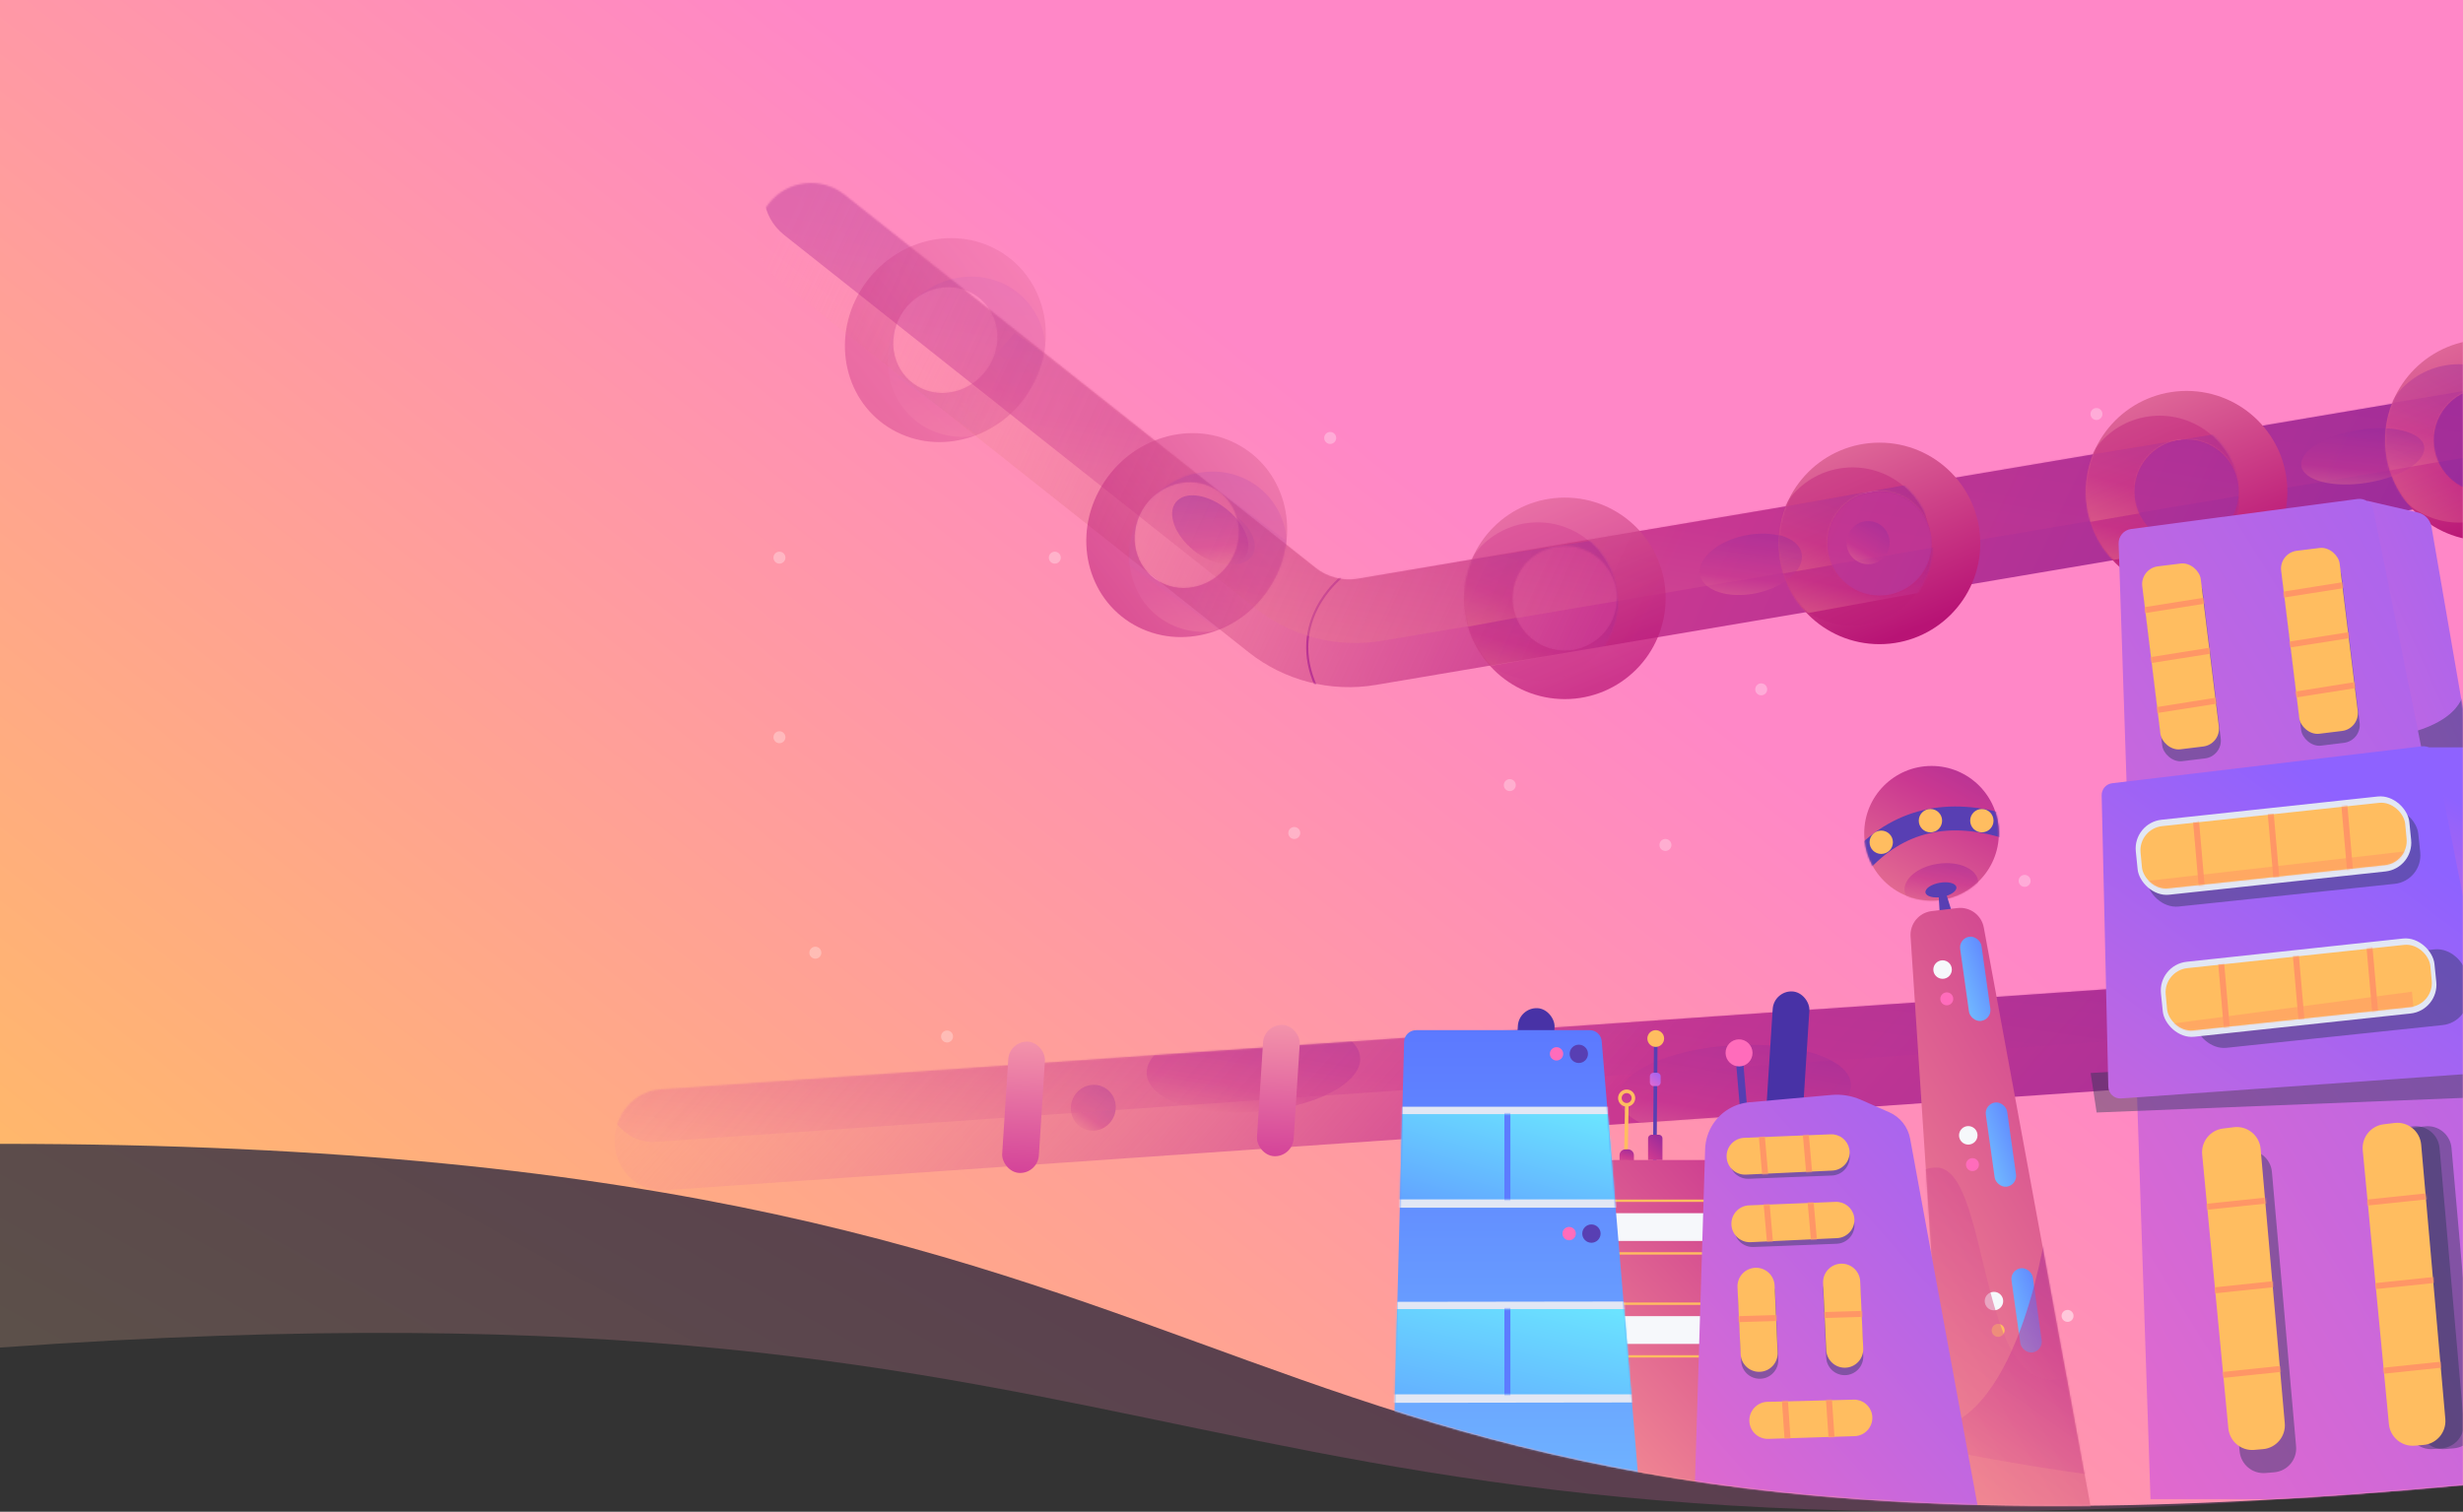 <svg width="1440" height="884" viewBox="0 0 1440 884" fill="none" xmlns="http://www.w3.org/2000/svg">
<rect x="0" y="0" width="1440" height="884" fill="#333333" stroke="none"/>
<path opacity="0.2" fill-rule="evenodd" clip-rule="evenodd" d="M0 0H1440V868.429C664.809 940.511 727.5 736 0 788V0Z" fill="url(#paint0_linear)"/>
<path fill-rule="evenodd" clip-rule="evenodd" d="M0 0H1440V868.429C664.809 940.511 801 668.878 0 668.878V0Z" fill="url(#paint1_linear)"/>
<mask id="mask0" mask-type="alpha" maskUnits="userSpaceOnUse" x="0" y="0" width="1440" height="881">
<path fill-rule="evenodd" clip-rule="evenodd" d="M0 0H1440V868.429C664.809 940.511 801 668.878 0 668.878V0Z" fill="white"/>
</mask>
<g mask="url(#mask0)">
<path opacity="0.5" fill-rule="evenodd" clip-rule="evenodd" d="M1106.7 371.6C1108.63 371.6 1110.2 370.033 1110.2 368.1C1110.2 366.167 1108.63 364.6 1106.7 364.6C1104.77 364.6 1103.2 366.167 1103.2 368.1C1103.2 370.033 1104.77 371.6 1106.7 371.6Z" fill="white"/>
<path opacity="0.5" fill-rule="evenodd" clip-rule="evenodd" d="M1316.7 329.6C1318.63 329.6 1320.2 328.033 1320.2 326.1C1320.2 324.167 1318.63 322.6 1316.7 322.6C1314.77 322.6 1313.2 324.167 1313.2 326.1C1313.2 328.033 1314.77 329.6 1316.7 329.6Z" fill="white"/>
<path opacity="0.5" fill-rule="evenodd" clip-rule="evenodd" d="M1208.81 772.982C1210.74 772.982 1212.31 771.415 1212.31 769.482C1212.31 767.549 1210.74 765.982 1208.81 765.982C1206.88 765.982 1205.31 767.549 1205.31 769.482C1205.31 771.415 1206.88 772.982 1208.81 772.982Z" fill="white"/>
<path opacity="0.3" fill-rule="evenodd" clip-rule="evenodd" d="M882.7 462.6C884.633 462.6 886.2 461.033 886.2 459.1C886.2 457.167 884.633 455.6 882.7 455.6C880.767 455.6 879.2 457.167 879.2 459.1C879.2 461.033 880.767 462.6 882.7 462.6Z" fill="white"/>
<path opacity="0.3" fill-rule="evenodd" clip-rule="evenodd" d="M756.7 490.6C758.633 490.6 760.2 489.033 760.2 487.1C760.2 485.167 758.633 483.6 756.7 483.6C754.767 483.6 753.2 485.167 753.2 487.1C753.2 489.033 754.767 490.6 756.7 490.6Z" fill="white"/>
<path opacity="0.3" fill-rule="evenodd" clip-rule="evenodd" d="M476.7 560.6C478.633 560.6 480.2 559.033 480.2 557.1C480.2 555.167 478.633 553.6 476.7 553.6C474.767 553.6 473.2 555.167 473.2 557.1C473.2 559.033 474.767 560.6 476.7 560.6Z" fill="white"/>
<path opacity="0.3" fill-rule="evenodd" clip-rule="evenodd" d="M553.7 609.6C555.633 609.6 557.2 608.033 557.2 606.1C557.2 604.167 555.633 602.6 553.7 602.6C551.767 602.6 550.2 604.167 550.2 606.1C550.2 608.033 551.767 609.6 553.7 609.6Z" fill="white"/>
<path opacity="0.3" fill-rule="evenodd" clip-rule="evenodd" d="M455.7 434.6C457.633 434.6 459.2 433.033 459.2 431.1C459.2 429.167 457.633 427.6 455.7 427.6C453.767 427.6 452.2 429.167 452.2 431.1C452.2 433.033 453.767 434.6 455.7 434.6Z" fill="white"/>
<path opacity="0.3" fill-rule="evenodd" clip-rule="evenodd" d="M455.7 329.6C457.633 329.6 459.2 328.033 459.2 326.1C459.2 324.167 457.633 322.6 455.7 322.6C453.767 322.6 452.2 324.167 452.2 326.1C452.2 328.033 453.767 329.6 455.7 329.6Z" fill="white"/>
<path opacity="0.3" fill-rule="evenodd" clip-rule="evenodd" d="M616.7 329.6C618.633 329.6 620.2 328.033 620.2 326.1C620.2 324.167 618.633 322.6 616.7 322.6C614.767 322.6 613.2 324.167 613.2 326.1C613.2 328.033 614.767 329.6 616.7 329.6Z" fill="white"/>
<path opacity="0.3" fill-rule="evenodd" clip-rule="evenodd" d="M777.7 259.6C779.633 259.6 781.2 258.033 781.2 256.1C781.2 254.167 779.633 252.6 777.7 252.6C775.767 252.6 774.2 254.167 774.2 256.1C774.2 258.033 775.767 259.6 777.7 259.6Z" fill="white"/>
<path opacity="0.3" fill-rule="evenodd" clip-rule="evenodd" d="M1029.7 406.6C1031.63 406.6 1033.2 405.033 1033.2 403.1C1033.2 401.167 1031.63 399.6 1029.7 399.6C1027.77 399.6 1026.2 401.167 1026.2 403.1C1026.2 405.033 1027.77 406.6 1029.7 406.6Z" fill="white"/>
<path opacity="0.3" fill-rule="evenodd" clip-rule="evenodd" d="M973.7 497.6C975.633 497.6 977.2 496.033 977.2 494.1C977.2 492.167 975.633 490.6 973.7 490.6C971.767 490.6 970.2 492.167 970.2 494.1C970.2 496.033 971.767 497.6 973.7 497.6Z" fill="white"/>
<path opacity="0.3" fill-rule="evenodd" clip-rule="evenodd" d="M1183.7 518.6C1185.63 518.6 1187.2 517.033 1187.2 515.1C1187.2 513.167 1185.63 511.6 1183.7 511.6C1181.77 511.6 1180.2 513.167 1180.2 515.1C1180.2 517.033 1181.77 518.6 1183.7 518.6Z" fill="white"/>
<path opacity="0.3" fill-rule="evenodd" clip-rule="evenodd" d="M1225.7 245.6C1227.63 245.6 1229.2 244.033 1229.2 242.1C1229.2 240.167 1227.63 238.6 1225.7 238.6C1223.77 238.6 1222.2 240.167 1222.2 242.1C1222.2 244.033 1223.77 245.6 1225.7 245.6Z" fill="white"/>
<path fill-rule="evenodd" clip-rule="evenodd" d="M454.618 163.19L729.997 381.393C750.986 398.023 778.044 404.969 804.448 400.502L1491.85 284.22C1509 281.318 1520.55 265.061 1517.65 247.907C1514.75 230.754 1498.49 219.201 1481.34 222.103L793.94 338.385C785.139 339.874 776.119 337.558 769.123 332.015L493.744 113.812C480.109 103.008 460.297 105.303 449.492 118.938C438.688 132.574 440.983 152.386 454.618 163.19Z" fill="url(#paint2_linear)"/>
<mask id="mask1" mask-type="alpha" maskUnits="userSpaceOnUse" x="442" y="107" width="1077" height="295">
<path fill-rule="evenodd" clip-rule="evenodd" d="M454.618 163.19L729.997 381.393C750.986 398.023 778.044 404.969 804.448 400.502L1491.85 284.22C1509 281.318 1520.55 265.061 1517.65 247.907C1514.75 230.754 1498.49 219.201 1481.34 222.103L793.94 338.385C785.139 339.874 776.119 337.558 769.123 332.015L493.744 113.812C480.109 103.008 460.297 105.303 449.492 118.938C438.688 132.574 440.983 152.386 454.618 163.19Z" fill="white"/>
</mask>
<g mask="url(#mask1)">
<path d="M783.51 338.21C783.51 338.21 752.01 363.41 769.65 401.84" stroke="#BB3493" stroke-width="1.26" stroke-linecap="round" stroke-linejoin="round"/>
<g style="mix-blend-mode:screen" opacity="0.4">
<path fill-rule="evenodd" clip-rule="evenodd" d="M458.398 137.36L733.777 355.563C754.766 372.193 781.824 379.139 808.228 374.672L1495.63 258.39C1512.78 255.488 1524.33 239.231 1521.43 222.077C1518.53 204.924 1502.27 193.371 1485.12 196.272L797.72 312.555C788.919 314.044 779.899 311.728 772.903 306.185L497.524 87.982C483.889 77.178 464.077 79.473 453.272 93.108C442.468 106.744 444.763 126.556 458.398 137.36Z" fill="url(#paint3_linear)"/>
</g>
<g style="mix-blend-mode:screen" opacity="0.4">
<path fill-rule="evenodd" clip-rule="evenodd" d="M1383.84 282.297C1403.67 279.157 1418.64 269.694 1417.29 261.159C1415.94 252.625 1398.77 248.253 1378.95 251.393C1359.12 254.533 1344.15 263.996 1345.5 272.531C1346.85 281.065 1364.02 285.437 1383.84 282.297Z" fill="url(#paint4_linear)"/>
</g>
<g style="mix-blend-mode:screen" opacity="0.4">
<path fill-rule="evenodd" clip-rule="evenodd" d="M1092.21 329.918C1099.17 329.918 1104.81 324.277 1104.81 317.318C1104.81 310.359 1099.17 304.718 1092.21 304.718C1085.25 304.718 1079.61 310.359 1079.61 317.318C1079.61 324.277 1085.25 329.918 1092.21 329.918Z" fill="url(#paint5_linear)"/>
</g>
<g style="mix-blend-mode:screen" opacity="0.4">
<path fill-rule="evenodd" clip-rule="evenodd" d="M1027.09 346.801C1043.41 343.332 1055.05 332.992 1053.07 323.706C1051.1 314.421 1036.27 309.706 1019.94 313.176C1003.62 316.645 991.987 326.985 993.96 336.271C995.934 345.556 1010.77 350.271 1027.09 346.801Z" fill="url(#paint6_linear)"/>
</g>
<g style="mix-blend-mode:screen" opacity="0.4">
<path fill-rule="evenodd" clip-rule="evenodd" d="M727.669 326.115C733.033 319.491 728.395 306.842 717.309 297.865C706.222 288.887 692.886 286.98 687.521 293.605C682.157 300.229 686.795 312.878 697.881 321.855C708.968 330.833 722.304 332.74 727.669 326.115Z" fill="url(#paint7_linear)"/>
</g>
</g>
<path fill-rule="evenodd" clip-rule="evenodd" d="M1098.85 376.682C1131.39 376.682 1157.77 350.3 1157.77 317.756C1157.77 285.212 1131.39 258.83 1098.85 258.83C1066.3 258.83 1039.92 285.212 1039.92 317.756C1039.92 350.3 1066.3 376.682 1098.85 376.682ZM1098.85 348.332C1081.96 348.332 1068.27 334.642 1068.27 317.756C1068.27 300.869 1081.96 287.18 1098.85 287.18C1115.73 287.18 1129.42 300.869 1129.42 317.756C1129.42 334.642 1115.73 348.332 1098.85 348.332Z" fill="url(#paint8_linear)"/>
<mask id="mask2" mask-type="alpha" maskUnits="userSpaceOnUse" x="1039" y="258" width="119" height="119">
<path fill-rule="evenodd" clip-rule="evenodd" d="M1098.85 376.682C1131.39 376.682 1157.77 350.3 1157.77 317.756C1157.77 285.212 1131.39 258.83 1098.85 258.83C1066.3 258.83 1039.92 285.212 1039.92 317.756C1039.92 350.3 1066.3 376.682 1098.85 376.682ZM1098.85 348.332C1081.96 348.332 1068.27 334.642 1068.27 317.756C1068.27 300.869 1081.96 287.18 1098.85 287.18C1115.73 287.18 1129.42 300.869 1129.42 317.756C1129.42 334.642 1115.73 348.332 1098.85 348.332Z" fill="white"/>
</mask>
<g mask="url(#mask2)">
<g style="mix-blend-mode:screen" opacity="0.4">
<path fill-rule="evenodd" clip-rule="evenodd" d="M1083.07 365.93C1108.65 365.93 1129.38 345.199 1129.38 319.625C1129.38 294.051 1108.65 273.32 1083.07 273.32C1057.5 273.32 1036.77 294.051 1036.77 319.625C1036.77 345.199 1057.5 365.93 1083.07 365.93Z" fill="#BC1C79"/>
</g>
<mask id="mask3" mask-type="alpha" maskUnits="userSpaceOnUse" x="1036" y="273" width="94" height="93">
<g style="mix-blend-mode:screen">
<path fill-rule="evenodd" clip-rule="evenodd" d="M1083.07 365.93C1108.65 365.93 1129.38 345.199 1129.38 319.625C1129.38 294.051 1108.65 273.32 1083.07 273.32C1057.5 273.32 1036.77 294.051 1036.77 319.625C1036.77 345.199 1057.5 365.93 1083.07 365.93Z" fill="white"/>
<path fill-rule="evenodd" clip-rule="evenodd" d="M1083.07 365.93C1108.65 365.93 1129.38 345.199 1129.38 319.625C1129.38 294.051 1108.65 273.32 1083.07 273.32C1057.5 273.32 1036.77 294.051 1036.77 319.625C1036.77 345.199 1057.5 365.93 1083.07 365.93Z" stroke="white"/>
</g>
</mask>
<g mask="url(#mask3)">
<g style="mix-blend-mode:screen" opacity="0.4">
<path fill-rule="evenodd" clip-rule="evenodd" d="M1054.2 359L1157.8 340.1L1156.4 315.6L1040.2 335.9L1054.2 359Z" fill="url(#paint9_linear)"/>
</g>
<g style="mix-blend-mode:screen" opacity="0.4">
<path fill-rule="evenodd" clip-rule="evenodd" d="M1032.99 336.95L1129.38 320.57L1122.45 282.14L1030.47 298.52L1032.99 336.95Z" fill="url(#paint10_linear)"/>
</g>
<g style="mix-blend-mode:screen" opacity="0.4">
<path fill-rule="evenodd" clip-rule="evenodd" d="M1027.33 346.592C1043.66 343.123 1055.29 332.783 1053.32 323.497C1051.34 314.212 1036.51 309.497 1020.19 312.967C1003.86 316.436 992.232 326.776 994.205 336.062C996.179 345.347 1011.01 350.062 1027.33 346.592Z" fill="url(#paint11_linear)"/>
</g>
</g>
</g>
<g opacity="0.7">
<path fill-rule="evenodd" clip-rule="evenodd" d="M914.886 408.812C947.43 408.812 973.812 382.43 973.812 349.886C973.812 317.342 947.43 290.96 914.886 290.96C882.342 290.96 855.96 317.342 855.96 349.886C855.96 382.43 882.342 408.812 914.886 408.812ZM914.886 380.462C897.999 380.462 884.31 366.772 884.31 349.886C884.31 332.999 897.999 319.31 914.886 319.31C931.772 319.31 945.462 332.999 945.462 349.886C945.462 366.772 931.772 380.462 914.886 380.462Z" fill="url(#paint12_linear)"/>
<mask id="mask4" mask-type="alpha" maskUnits="userSpaceOnUse" x="855" y="290" width="119" height="119">
<path fill-rule="evenodd" clip-rule="evenodd" d="M914.886 408.812C947.43 408.812 973.812 382.43 973.812 349.886C973.812 317.342 947.43 290.96 914.886 290.96C882.342 290.96 855.96 317.342 855.96 349.886C855.96 382.43 882.342 408.812 914.886 408.812ZM914.886 380.462C897.999 380.462 884.31 366.772 884.31 349.886C884.31 332.999 897.999 319.31 914.886 319.31C931.772 319.31 945.462 332.999 945.462 349.886C945.462 366.772 931.772 380.462 914.886 380.462Z" fill="white"/>
</mask>
<g mask="url(#mask4)">
<g style="mix-blend-mode:screen" opacity="0.4">
<path fill-rule="evenodd" clip-rule="evenodd" d="M899.115 398.06C924.689 398.06 945.42 377.329 945.42 351.755C945.42 326.181 924.689 305.45 899.115 305.45C873.541 305.45 852.81 326.181 852.81 351.755C852.81 377.329 873.541 398.06 899.115 398.06Z" fill="#BC1C79"/>
</g>
<mask id="mask5" mask-type="alpha" maskUnits="userSpaceOnUse" x="852" y="305" width="94" height="94">
<g style="mix-blend-mode:screen">
<path fill-rule="evenodd" clip-rule="evenodd" d="M899.115 398.06C924.689 398.06 945.42 377.329 945.42 351.755C945.42 326.181 924.689 305.45 899.115 305.45C873.541 305.45 852.81 326.181 852.81 351.755C852.81 377.329 873.541 398.06 899.115 398.06Z" fill="white"/>
<path fill-rule="evenodd" clip-rule="evenodd" d="M899.115 398.06C924.689 398.06 945.42 377.329 945.42 351.755C945.42 326.181 924.689 305.45 899.115 305.45C873.541 305.45 852.81 326.181 852.81 351.755C852.81 377.329 873.541 398.06 899.115 398.06Z" stroke="white"/>
</g>
</mask>
<g mask="url(#mask5)">
<g style="mix-blend-mode:screen" opacity="0.4">
<path fill-rule="evenodd" clip-rule="evenodd" d="M865.2 390.5L954.1 375.1L946.4 349.9L853.3 367.4L865.2 390.5Z" fill="url(#paint13_linear)"/>
</g>
<g style="mix-blend-mode:screen" opacity="0.4">
<path fill-rule="evenodd" clip-rule="evenodd" d="M857.85 366.56L888.09 360.89L946.68 351.44L942.9 314.27L849.66 328.76L857.85 366.56Z" fill="url(#paint14_linear)"/>
</g>
</g>
</g>
</g>
<path fill-rule="evenodd" clip-rule="evenodd" d="M1278.4 346.442C1310.94 346.442 1337.32 320.06 1337.32 287.516C1337.32 254.972 1310.94 228.59 1278.4 228.59C1245.85 228.59 1219.47 254.972 1219.47 287.516C1219.47 320.06 1245.85 346.442 1278.4 346.442ZM1278.4 318.092C1261.51 318.092 1247.82 304.402 1247.82 287.516C1247.82 270.629 1261.51 256.94 1278.4 256.94C1295.28 256.94 1308.97 270.629 1308.97 287.516C1308.97 304.402 1295.28 318.092 1278.4 318.092Z" fill="url(#paint15_linear)"/>
<mask id="mask6" mask-type="alpha" maskUnits="userSpaceOnUse" x="1219" y="228" width="119" height="119">
<path fill-rule="evenodd" clip-rule="evenodd" d="M1278.4 346.442C1310.94 346.442 1337.32 320.06 1337.32 287.516C1337.32 254.972 1310.94 228.59 1278.4 228.59C1245.85 228.59 1219.47 254.972 1219.47 287.516C1219.47 320.06 1245.85 346.442 1278.4 346.442ZM1278.4 318.092C1261.51 318.092 1247.82 304.402 1247.82 287.516C1247.82 270.629 1261.51 256.94 1278.4 256.94C1295.28 256.94 1308.97 270.629 1308.97 287.516C1308.97 304.402 1295.28 318.092 1278.4 318.092Z" fill="white"/>
</mask>
<g mask="url(#mask6)">
<g style="mix-blend-mode:screen" opacity="0.4">
<path fill-rule="evenodd" clip-rule="evenodd" d="M1262.62 335.69C1288.2 335.69 1308.93 314.959 1308.93 289.385C1308.93 263.811 1288.2 243.08 1262.62 243.08C1237.05 243.08 1216.32 263.811 1216.32 289.385C1216.32 314.959 1237.05 335.69 1262.62 335.69Z" fill="#BC1C79"/>
</g>
<mask id="mask7" mask-type="alpha" maskUnits="userSpaceOnUse" x="1216" y="243" width="93" height="93">
<g style="mix-blend-mode:screen">
<path fill-rule="evenodd" clip-rule="evenodd" d="M1262.62 335.69C1288.2 335.69 1308.93 314.959 1308.93 289.385C1308.93 263.811 1288.2 243.08 1262.62 243.08C1237.05 243.08 1216.32 263.811 1216.32 289.385C1216.32 314.959 1237.05 335.69 1262.62 335.69Z" fill="white"/>
<path fill-rule="evenodd" clip-rule="evenodd" d="M1262.62 335.69C1288.2 335.69 1308.93 314.959 1308.93 289.385C1308.93 263.811 1288.2 243.08 1262.62 243.08C1237.05 243.08 1216.32 263.811 1216.32 289.385C1216.32 314.959 1237.05 335.69 1262.62 335.69Z" stroke="white"/>
</g>
</mask>
<g mask="url(#mask7)">
<g style="mix-blend-mode:screen" opacity="0.4">
<path fill-rule="evenodd" clip-rule="evenodd" d="M1230.6 328.2L1344 309.3L1343.3 284.8L1218 305.8L1230.6 328.2Z" fill="url(#paint16_linear)"/>
</g>
<g style="mix-blend-mode:screen" opacity="0.4">
<path fill-rule="evenodd" clip-rule="evenodd" d="M1213.17 306.71L1344.21 284.03L1337.28 246.86L1208.13 268.28L1213.17 306.71Z" fill="url(#paint17_linear)"/>
</g>
</g>
</g>
<path fill-rule="evenodd" clip-rule="evenodd" d="M1453.4 316.342C1485.94 316.342 1512.32 289.96 1512.32 257.416C1512.32 224.872 1485.94 198.49 1453.4 198.49C1420.85 198.49 1394.47 224.872 1394.47 257.416C1394.47 289.96 1420.85 316.342 1453.4 316.342ZM1453.4 287.992C1436.51 287.992 1422.82 274.302 1422.82 257.416C1422.82 240.529 1436.51 226.84 1453.4 226.84C1470.28 226.84 1483.97 240.529 1483.97 257.416C1483.97 274.302 1470.28 287.992 1453.4 287.992Z" fill="url(#paint18_linear)"/>
<mask id="mask8" mask-type="alpha" maskUnits="userSpaceOnUse" x="1394" y="198" width="119" height="119">
<path fill-rule="evenodd" clip-rule="evenodd" d="M1453.4 316.342C1485.94 316.342 1512.32 289.96 1512.32 257.416C1512.32 224.872 1485.94 198.49 1453.4 198.49C1420.85 198.49 1394.47 224.872 1394.47 257.416C1394.47 289.96 1420.85 316.342 1453.4 316.342ZM1453.4 287.992C1436.51 287.992 1422.82 274.302 1422.82 257.416C1422.82 240.529 1436.51 226.84 1453.4 226.84C1470.28 226.84 1483.97 240.529 1483.97 257.416C1483.97 274.302 1470.28 287.992 1453.4 287.992Z" fill="white"/>
</mask>
<g mask="url(#mask8)">
<g style="mix-blend-mode:screen" opacity="0.4">
<path fill-rule="evenodd" clip-rule="evenodd" d="M1437.62 305.59C1463.2 305.59 1483.93 284.859 1483.93 259.285C1483.93 233.711 1463.2 212.98 1437.62 212.98C1412.05 212.98 1391.32 233.711 1391.32 259.285C1391.32 284.859 1412.05 305.59 1437.62 305.59Z" fill="url(#paint19_linear)"/>
</g>
<mask id="mask9" mask-type="alpha" maskUnits="userSpaceOnUse" x="1391" y="212" width="93" height="94">
<g style="mix-blend-mode:screen">
<path fill-rule="evenodd" clip-rule="evenodd" d="M1437.62 305.59C1463.2 305.59 1483.93 284.859 1483.93 259.285C1483.93 233.711 1463.2 212.98 1437.62 212.98C1412.05 212.98 1391.32 233.711 1391.32 259.285C1391.32 284.859 1412.05 305.59 1437.62 305.59Z" fill="white"/>
<path fill-rule="evenodd" clip-rule="evenodd" d="M1437.62 305.59C1463.2 305.59 1483.93 284.859 1483.93 259.285C1483.93 233.711 1463.2 212.98 1437.62 212.98C1412.05 212.98 1391.32 233.711 1391.32 259.285C1391.32 284.859 1412.05 305.59 1437.62 305.59Z" stroke="white"/>
</g>
</mask>
<g mask="url(#mask9)">
<g style="mix-blend-mode:screen" opacity="0.4">
<path fill-rule="evenodd" clip-rule="evenodd" d="M1388.17 276.61L1519.21 253.93L1512.28 216.76L1383.13 238.18L1388.17 276.61Z" fill="url(#paint20_linear)"/>
</g>
<g style="mix-blend-mode:screen" opacity="0.4">
<path fill-rule="evenodd" clip-rule="evenodd" d="M1383.84 282.297C1403.67 279.157 1418.64 269.694 1417.29 261.159C1415.94 252.625 1398.77 248.253 1378.95 251.393C1359.12 254.533 1344.15 263.996 1345.5 272.531C1346.85 281.065 1364.02 285.437 1383.84 282.297Z" fill="url(#paint21_linear)"/>
</g>
</g>
</g>
<g opacity="0.5">
<path fill-rule="evenodd" clip-rule="evenodd" d="M662.848 365.298C635.298 349.575 626.834 313.373 643.941 284.44C661.049 255.506 697.25 244.797 724.8 260.521C752.349 276.244 760.814 312.445 743.706 341.379C726.598 370.313 690.397 381.022 662.848 365.298ZM677.751 340.093C692.046 348.252 710.83 342.695 719.707 327.682C728.584 312.669 724.192 293.884 709.897 285.725C695.602 277.567 676.817 283.124 667.94 298.137C659.063 313.15 663.456 331.935 677.751 340.093Z" fill="url(#paint22_linear)"/>
<mask id="mask10" mask-type="alpha" maskUnits="userSpaceOnUse" x="635" y="253" width="118" height="120">
<path fill-rule="evenodd" clip-rule="evenodd" d="M662.848 365.298C635.298 349.575 626.834 313.373 643.941 284.44C661.049 255.506 697.25 244.797 724.8 260.521C752.349 276.244 760.814 312.445 743.706 341.379C726.598 370.313 690.397 381.022 662.848 365.298ZM677.751 340.093C692.046 348.252 710.83 342.695 719.707 327.682C728.584 312.669 724.192 293.884 709.897 285.725C695.602 277.567 676.817 283.124 667.94 298.137C659.063 313.15 663.456 331.935 677.751 340.093Z" fill="white"/>
</mask>
<g mask="url(#mask10)">
<g style="mix-blend-mode:screen" opacity="0.4">
<path fill-rule="evenodd" clip-rule="evenodd" d="M682.038 363.802C660.389 351.447 653.737 322.999 667.181 300.262C680.624 277.526 709.072 269.11 730.721 281.466C752.369 293.822 759.021 322.27 745.578 345.006C732.134 367.743 703.687 376.158 682.038 363.802Z" fill="url(#paint23_linear)"/>
</g>
<mask id="mask11" mask-type="alpha" maskUnits="userSpaceOnUse" x="660" y="275" width="93" height="95">
<g style="mix-blend-mode:screen">
<path fill-rule="evenodd" clip-rule="evenodd" d="M682.038 363.802C660.389 351.447 653.737 322.999 667.181 300.262C680.624 277.526 709.072 269.11 730.721 281.466C752.369 293.822 759.021 322.27 745.578 345.006C732.134 367.743 703.687 376.158 682.038 363.802Z" fill="white"/>
<path fill-rule="evenodd" clip-rule="evenodd" d="M682.038 363.802C660.389 351.447 653.737 322.999 667.181 300.262C680.624 277.526 709.072 269.11 730.721 281.466C752.369 293.822 759.021 322.27 745.578 345.006C732.134 367.743 703.687 376.158 682.038 363.802Z" stroke="white"/>
</g>
</mask>
<g mask="url(#mask11)">
<g style="mix-blend-mode:screen" opacity="0.3">
<path fill-rule="evenodd" clip-rule="evenodd" d="M720.439 374.159L633.353 310.786L664.065 298.745L733.826 354.81L726.544 376.292L720.439 374.159Z" fill="url(#paint24_linear)"/>
</g>
<g style="mix-blend-mode:screen" opacity="0.4">
<path fill-rule="evenodd" clip-rule="evenodd" d="M693.408 300.619C697.697 293.845 709.846 293.776 720.543 300.466C731.241 307.155 736.436 318.07 732.146 324.843C727.857 331.617 715.708 331.686 705.011 324.996C694.313 318.306 689.118 307.392 693.408 300.619Z" fill="url(#paint25_linear)"/>
</g>
<g style="mix-blend-mode:screen" opacity="0.3">
<path fill-rule="evenodd" clip-rule="evenodd" d="M734.458 354.162L661.032 300.409L689.464 269.747L757.372 320.101L734.458 354.162Z" fill="url(#paint26_linear)"/>
</g>
</g>
</g>
</g>
<g opacity="0.3">
<path fill-rule="evenodd" clip-rule="evenodd" d="M521.72 251.268C494.17 235.545 485.706 199.343 502.813 170.41C519.921 141.476 556.122 130.767 583.672 146.491C611.221 162.214 619.686 198.415 602.578 227.349C585.471 256.283 549.269 266.992 521.72 251.268ZM536.623 226.063C550.918 234.222 569.702 228.665 578.579 213.652C587.456 198.639 583.064 179.854 568.769 171.695C554.474 163.537 535.689 169.094 526.812 184.107C517.935 199.12 522.328 217.905 536.623 226.063Z" fill="url(#paint27_linear)"/>
<mask id="mask12" mask-type="alpha" maskUnits="userSpaceOnUse" x="493" y="139" width="119" height="120">
<path fill-rule="evenodd" clip-rule="evenodd" d="M521.72 251.268C494.17 235.545 485.706 199.343 502.813 170.41C519.921 141.476 556.122 130.767 583.672 146.491C611.221 162.214 619.686 198.415 602.578 227.349C585.471 256.283 549.269 266.992 521.72 251.268ZM536.623 226.063C550.918 234.222 569.702 228.665 578.579 213.652C587.456 198.639 583.064 179.854 568.769 171.695C554.474 163.537 535.689 169.094 526.812 184.107C517.935 199.12 522.328 217.905 536.623 226.063Z" fill="white"/>
</mask>
<g mask="url(#mask12)">
<g style="mix-blend-mode:screen" opacity="0.4">
<path fill-rule="evenodd" clip-rule="evenodd" d="M540.91 249.772C519.261 237.417 512.609 208.969 526.053 186.232C539.496 163.496 567.944 155.08 589.593 167.436C611.241 179.792 617.893 208.24 604.45 230.976C591.006 253.713 562.559 262.128 540.91 249.772Z" fill="url(#paint28_linear)"/>
</g>
<mask id="mask13" mask-type="alpha" maskUnits="userSpaceOnUse" x="519" y="161" width="93" height="95">
<g style="mix-blend-mode:screen">
<path fill-rule="evenodd" clip-rule="evenodd" d="M540.91 249.772C519.261 237.417 512.609 208.969 526.053 186.232C539.496 163.496 567.944 155.08 589.593 167.436C611.241 179.792 617.893 208.24 604.45 230.976C591.006 253.713 562.559 262.128 540.91 249.772Z" fill="white"/>
<path fill-rule="evenodd" clip-rule="evenodd" d="M540.91 249.772C519.261 237.417 512.609 208.969 526.053 186.232C539.496 163.496 567.944 155.08 589.593 167.436C611.241 179.792 617.893 208.24 604.45 230.976C591.006 253.713 562.559 262.128 540.91 249.772Z" stroke="white"/>
</g>
</mask>
<g mask="url(#mask13)">
<g style="mix-blend-mode:screen" opacity="0.3">
<path fill-rule="evenodd" clip-rule="evenodd" d="M593.132 242.534L570.794 254.03L524.682 220.52L542.833 205.795L593.132 242.534Z" fill="url(#paint29_linear)"/>
</g>
<g style="mix-blend-mode:screen" opacity="0.3">
<path fill-rule="evenodd" clip-rule="evenodd" d="M599.026 248.102L567.226 224.614L593.154 194.613L625.584 217.472L599.026 248.102Z" fill="url(#paint30_linear)"/>
</g>
</g>
</g>
</g>
<path fill-rule="evenodd" clip-rule="evenodd" d="M921.809 730.982C923.742 730.982 925.309 729.415 925.309 727.482C925.309 725.549 923.742 723.982 921.809 723.982C919.876 723.982 918.309 725.549 918.309 727.482C918.309 729.415 919.876 730.982 921.809 730.982Z" fill="white"/>
<path fill-rule="evenodd" clip-rule="evenodd" d="M388.472 695.995L1507.02 618.586C1522.45 617.518 1534.43 603.442 1533.78 587.148C1533.13 570.853 1520.1 558.51 1504.66 559.578L386.117 636.987C370.684 638.055 358.7 652.13 359.351 668.425C360.002 684.719 373.04 697.063 388.472 695.995Z" fill="url(#paint31_linear)"/>
<mask id="mask14" mask-type="alpha" maskUnits="userSpaceOnUse" x="359" y="559" width="1175" height="138">
<path fill-rule="evenodd" clip-rule="evenodd" d="M388.472 695.995L1507.02 618.586C1522.45 617.518 1534.43 603.442 1533.78 587.148C1533.13 570.853 1520.1 558.51 1504.66 559.578L386.117 636.987C370.684 638.055 358.7 652.13 359.351 668.425C360.002 684.719 373.04 697.063 388.472 695.995Z" fill="white"/>
</mask>
<g mask="url(#mask14)">
<g style="mix-blend-mode:screen" opacity="0.4">
<path fill-rule="evenodd" clip-rule="evenodd" d="M638.324 661.174C645.561 661.496 651.82 655.759 652.304 648.36C652.788 640.961 647.314 634.702 640.076 634.38C632.839 634.058 626.58 639.795 626.096 647.194C625.612 654.593 631.086 660.852 638.324 661.174Z" fill="url(#paint32_linear)"/>
</g>
<g style="mix-blend-mode:screen" opacity="0.4">
<path fill-rule="evenodd" clip-rule="evenodd" d="M734.267 650.157C768.735 647.58 796.028 633.447 795.227 618.592C794.426 603.736 765.834 593.782 731.366 596.36C696.898 598.937 669.606 613.07 670.407 627.926C671.208 642.781 699.799 652.735 734.267 650.157Z" fill="url(#paint33_linear)"/>
</g>
<g style="mix-blend-mode:screen" opacity="0.4">
<path fill-rule="evenodd" clip-rule="evenodd" d="M1015.24 664.893C1052.74 662.741 1082.7 648.978 1082.17 634.153C1081.63 619.328 1050.81 609.054 1013.31 611.207C975.815 613.359 945.851 627.122 946.383 641.947C946.916 656.772 977.745 667.046 1015.24 664.893Z" fill="url(#paint34_linear)"/>
</g>
<g style="mix-blend-mode:screen" opacity="0.4">
<path fill-rule="evenodd" clip-rule="evenodd" d="M383.646 667.703L1502.19 590.294C1517.63 589.226 1529.61 575.151 1528.96 558.856C1528.31 542.562 1515.27 530.218 1499.84 531.286L381.291 608.695C365.858 609.763 353.875 623.839 354.525 640.133C355.176 656.428 368.214 668.771 383.646 667.703Z" fill="url(#paint35_linear)"/>
</g>
</g>
<rect width="21.459" height="76.931" rx="10.73" transform="matrix(0.999 0.044 -0.064 0.998 590.168 608.639)" fill="url(#paint36_linear)"/>
<rect width="21.459" height="76.931" rx="10.73" transform="matrix(0.999 0.044 -0.064 0.998 739.144 598.852)" fill="url(#paint37_linear)"/>
<rect width="21.459" height="76.931" rx="10.73" transform="matrix(0.999 0.044 -0.064 0.998 888.12 589.066)" fill="#4832A6"/>
<rect width="21.459" height="76.931" rx="10.73" transform="matrix(0.999 0.044 -0.064 0.998 1037.1 579.279)" fill="#4832A6"/>
<path fill-rule="evenodd" clip-rule="evenodd" d="M1129.28 526.633C1151.02 526.633 1168.65 509.008 1168.65 487.266C1168.65 465.525 1151.02 447.9 1129.28 447.9C1107.54 447.9 1089.92 465.525 1089.92 487.266C1089.92 509.008 1107.54 526.633 1129.28 526.633Z" fill="url(#paint38_linear)"/>
<mask id="mask15" mask-type="alpha" maskUnits="userSpaceOnUse" x="1089" y="447" width="80" height="80">
<path fill-rule="evenodd" clip-rule="evenodd" d="M1129.28 526.633C1151.02 526.633 1168.65 509.008 1168.65 487.266C1168.65 465.525 1151.02 447.9 1129.28 447.9C1107.54 447.9 1089.92 465.525 1089.92 487.266C1089.92 509.008 1107.54 526.633 1129.28 526.633Z" fill="white"/>
</mask>
<g mask="url(#mask15)">
<path opacity="0.705" fill-rule="evenodd" clip-rule="evenodd" d="M1136.9 531.341C1148.76 529.673 1157.56 522.442 1156.54 515.19C1155.52 507.938 1145.07 503.411 1133.2 505.079C1121.34 506.747 1112.54 513.978 1113.56 521.23C1114.58 528.482 1125.03 533.009 1136.9 531.341Z" fill="url(#paint39_linear)"/>
<path d="M1091.79 509.591C1112.9 486.229 1139.46 479.941 1172.81 490.648C1176.49 491.83 1180.43 489.804 1181.61 486.123C1182.8 482.443 1180.77 478.5 1177.09 477.319C1138.65 464.977 1106.31 472.632 1081.4 500.205C1078.81 503.073 1079.03 507.5 1081.9 510.091C1084.77 512.683 1089.19 512.459 1091.79 509.591Z" fill="#583FB3"/>
<path fill-rule="evenodd" clip-rule="evenodd" d="M1099.87 499.35C1103.64 499.35 1106.7 496.294 1106.7 492.525C1106.7 488.756 1103.64 485.7 1099.87 485.7C1096.11 485.7 1093.05 488.756 1093.05 492.525C1093.05 496.294 1096.11 499.35 1099.87 499.35Z" fill="#FFBD60"/>
<path fill-rule="evenodd" clip-rule="evenodd" d="M1128.64 486.725C1132.41 486.725 1135.46 483.67 1135.46 479.9C1135.46 476.131 1132.41 473.075 1128.64 473.075C1124.87 473.075 1121.81 476.131 1121.81 479.9C1121.81 483.67 1124.87 486.725 1128.64 486.725Z" fill="#FFBD60"/>
<path fill-rule="evenodd" clip-rule="evenodd" d="M1158.69 486.725C1162.46 486.725 1165.52 483.67 1165.52 479.9C1165.52 476.131 1162.46 473.075 1158.69 473.075C1154.92 473.075 1151.87 476.131 1151.87 479.9C1151.87 483.67 1154.92 486.725 1158.69 486.725Z" fill="#FFBD60"/>
</g>
<path d="M1135.5 524.49C1140.48 523.611 1144.2 521.046 1143.8 518.76C1143.39 516.475 1139.03 515.335 1134.04 516.214C1129.05 517.093 1125.34 519.659 1125.74 521.944C1126.14 524.23 1130.51 525.37 1135.5 524.49Z" fill="#583FB3"/>
<path d="M1134.04 533.57L1133.34 522.37L1137.54 521.67L1141.04 532.87L1134.04 533.57Z" fill="#583FB3"/>
<path fill-rule="evenodd" clip-rule="evenodd" d="M1227.65 910.55L1159.83 542.363C1158.49 535.102 1151.74 530.127 1144.41 530.997L1129.34 532.785C1121.95 533.662 1116.53 540.174 1117.02 547.605L1140.85 910.55H1227.65Z" fill="url(#paint40_linear)"/>
<mask id="mask16" mask-type="alpha" maskUnits="userSpaceOnUse" x="1116" y="530" width="112" height="381">
<path fill-rule="evenodd" clip-rule="evenodd" d="M1227.65 910.55L1159.83 542.363C1158.49 535.102 1151.74 530.127 1144.41 530.997L1129.34 532.785C1121.95 533.662 1116.53 540.174 1117.02 547.605L1140.85 910.55H1227.65Z" fill="white"/>
</mask>
<g mask="url(#mask16)">
<rect x="1145.14" y="548.648" width="12.6" height="49.7" rx="6.3" transform="rotate(-8 1145.14 548.648)" fill="url(#paint41_linear)"/>
<path fill-rule="evenodd" clip-rule="evenodd" d="M1135.74 572.379C1138.73 572.379 1141.15 569.957 1141.15 566.969C1141.15 563.98 1138.73 561.558 1135.74 561.558C1132.76 561.558 1130.33 563.98 1130.33 566.969C1130.33 569.957 1132.76 572.379 1135.74 572.379Z" fill="#F6F8FB"/>
<path fill-rule="evenodd" clip-rule="evenodd" d="M1138.19 587.877C1140.29 587.877 1141.98 586.182 1141.98 584.09C1141.98 581.998 1140.29 580.302 1138.19 580.302C1136.1 580.302 1134.41 581.998 1134.41 584.09C1134.41 586.182 1136.1 587.877 1138.19 587.877Z" fill="#FF6CBB"/>
<rect x="1160.15" y="645.579" width="12.6" height="49.7" rx="6.3" transform="rotate(-8 1160.15 645.579)" fill="url(#paint42_linear)"/>
<path fill-rule="evenodd" clip-rule="evenodd" d="M1150.76 669.311C1153.74 669.311 1156.17 666.888 1156.17 663.9C1156.17 660.912 1153.74 658.489 1150.76 658.489C1147.77 658.489 1145.35 660.912 1145.35 663.9C1145.35 666.888 1147.77 669.311 1150.76 669.311Z" fill="#F6F8FB"/>
<path fill-rule="evenodd" clip-rule="evenodd" d="M1153.21 684.809C1155.3 684.809 1156.99 683.113 1156.99 681.021C1156.99 678.93 1155.3 677.234 1153.21 677.234C1151.11 677.234 1149.42 678.93 1149.42 681.021C1149.42 683.113 1151.11 684.809 1153.21 684.809Z" fill="#FF6CBB"/>
<rect x="1175.16" y="742.511" width="12.6" height="49.7" rx="6.3" transform="rotate(-8 1175.16 742.511)" fill="url(#paint43_linear)"/>
<path fill-rule="evenodd" clip-rule="evenodd" d="M1165.77 766.242C1168.76 766.242 1171.18 763.82 1171.18 760.831C1171.18 757.843 1168.76 755.421 1165.77 755.421C1162.78 755.421 1160.36 757.843 1160.36 760.831C1160.36 763.82 1162.78 766.242 1165.77 766.242Z" fill="#F6F8FB"/>
<path fill-rule="evenodd" clip-rule="evenodd" d="M1168.22 781.74C1170.31 781.74 1172.01 780.044 1172.01 777.953C1172.01 775.861 1170.31 774.165 1168.22 774.165C1166.13 774.165 1164.43 775.861 1164.43 777.953C1164.43 780.044 1166.13 781.74 1168.22 781.74Z" fill="#FFBD60"/>
<path opacity="0.549" fill-rule="evenodd" clip-rule="evenodd" d="M1111.85 756.25C1111.85 756.25 1098.55 682.75 1132.15 682.75C1165.75 682.75 1154.55 836.05 1215.45 801.75C1276.35 767.45 1252.55 865.45 1250.45 866.15C1248.35 866.85 1218.95 896.25 1215.45 896.25C1211.95 896.25 1108.35 900.45 1101.35 896.25C1094.35 892.05 1111.85 756.25 1111.85 756.25Z" fill="url(#paint44_linear)"/>
<path opacity="0.549" fill-rule="evenodd" clip-rule="evenodd" d="M1197 713.9C1197 713.9 1182.3 830.1 1128.4 836.4C1074.5 842.7 1235.5 864.4 1236.9 864.4C1238.3 864.4 1248.1 779 1246.7 770.6C1245.3 762.2 1197 713.9 1197 713.9Z" fill="url(#paint45_linear)"/>
</g>
<path fill-rule="evenodd" clip-rule="evenodd" d="M1039.85 903.845L1032.09 686.446C1031.93 681.927 1028.22 678.346 1023.69 678.346H943.458C938.875 678.346 935.137 682.02 935.059 686.603L931.35 903.845H1039.85Z" fill="url(#paint46_linear)"/>
<mask id="mask17" mask-type="alpha" maskUnits="userSpaceOnUse" x="931" y="678" width="109" height="226">
<path fill-rule="evenodd" clip-rule="evenodd" d="M1039.85 903.845L1032.09 686.446C1031.93 681.927 1028.22 678.346 1023.69 678.346H943.458C938.875 678.346 935.137 682.02 935.059 686.603L931.35 903.845H1039.85Z" fill="white"/>
</mask>
<g mask="url(#mask17)">
<path fill-rule="evenodd" clip-rule="evenodd" d="M929.95 702.146H1047.2V732.946H929.95V702.146Z" stroke="#FFBD60" stroke-width="1.4" stroke-linejoin="round"/>
<rect x="930.3" y="709.428" width="120.728" height="16.235" fill="#F6F8FB"/>
<path fill-rule="evenodd" clip-rule="evenodd" d="M924 762.346H1041.25V793.146H924V762.346Z" stroke="#FFBD60" stroke-width="1.4" stroke-linejoin="round"/>
<rect x="924.35" y="769.628" width="120.728" height="16.235" fill="#F6F8FB"/>
</g>
<path fill-rule="evenodd" clip-rule="evenodd" d="M951.025 646.072C953.213 646.072 954.986 644.298 954.986 642.11C954.986 639.922 953.213 638.149 951.025 638.149C948.837 638.149 947.063 639.922 947.063 642.11C947.063 644.298 948.837 646.072 951.025 646.072Z" stroke="#FFBD60" stroke-width="2.1"/>
<path d="M950.556 678.316L951.118 646.121" stroke="#FFBD60" stroke-width="2.1"/>
<path d="M946.863 675.577C946.863 673.644 948.43 672.077 950.363 672.077H951.763C953.696 672.077 955.263 673.644 955.263 675.577V678.481H946.863V675.577Z" fill="url(#paint47_linear)"/>
<path d="M967.469 678.267L968.031 611.072" stroke="#583FB3" stroke-width="2.1"/>
<path fill-rule="evenodd" clip-rule="evenodd" d="M963.55 665.641C963.55 664.481 964.49 663.541 965.65 663.541H969.85C971.01 663.541 971.95 664.481 971.95 665.641V678.346H963.55V665.641Z" fill="url(#paint48_linear)"/>
<path fill-rule="evenodd" clip-rule="evenodd" d="M964.6 629.405C964.6 628.246 965.54 627.305 966.7 627.305H968.8C969.96 627.305 970.9 628.246 970.9 629.405V633.01C970.9 634.17 969.96 635.11 968.8 635.11H966.7C965.54 635.11 964.6 634.17 964.6 633.01V629.405Z" fill="url(#paint49_linear)"/>
<path fill-rule="evenodd" clip-rule="evenodd" d="M968.031 612.194C970.737 612.194 972.931 610 972.931 607.294C972.931 604.587 970.737 602.394 968.031 602.394C965.325 602.394 963.131 604.587 963.131 607.294C963.131 610 965.325 612.194 968.031 612.194Z" fill="#FFBD60"/>
<path d="M1016.77 617.568L1019.41 648.336" stroke="#563EB2" stroke-width="4.2"/>
<path fill-rule="evenodd" clip-rule="evenodd" d="M1016.89 623.606C1021.25 623.539 1024.71 619.94 1024.62 615.567C1024.54 611.195 1020.94 607.704 1016.58 607.771C1012.23 607.839 1008.77 611.438 1008.86 615.81C1008.94 620.183 1012.54 623.674 1016.89 623.606Z" fill="#FF6CBB"/>
<path fill-rule="evenodd" clip-rule="evenodd" d="M1001.52 657.305C1006.28 650.032 1014.1 645.338 1022.76 644.567L1070.79 640.287C1076.67 639.763 1082.58 640.735 1087.99 643.113L1104.56 650.407C1110.94 653.21 1115.5 658.987 1116.76 665.833L1160.6 904.388H989.8L996.906 671.97C997.066 666.75 998.662 661.676 1001.52 657.305V657.305Z" fill="url(#paint50_linear)"/>
<path opacity="0.415" fill-rule="evenodd" clip-rule="evenodd" d="M1013.95 718.386C1013.95 712.579 1018.53 707.806 1024.34 707.571L1072.94 705.598C1079.08 705.348 1084.2 710.24 1084.24 716.386V716.386C1084.27 722.244 1079.66 727.074 1073.8 727.302L1025.2 729.202C1019.06 729.442 1013.95 724.53 1013.95 718.386V718.386Z" fill="#253554"/>
<path opacity="0.415" fill-rule="evenodd" clip-rule="evenodd" d="M1011.15 678.486C1011.15 672.679 1015.73 667.906 1021.54 667.671L1070.14 665.698C1076.28 665.448 1081.4 670.34 1081.44 676.486V676.486C1081.47 682.344 1076.85 687.174 1071 687.402L1022.4 689.302C1016.26 689.542 1011.15 684.63 1011.15 678.486V678.486Z" fill="#253554"/>
<path opacity="0.415" fill-rule="evenodd" clip-rule="evenodd" d="M1076.72 743.3C1082.5 743.3 1087.26 747.842 1087.53 753.616L1089.37 792.781C1089.66 798.948 1084.75 804.115 1078.58 804.147V804.147C1072.75 804.176 1067.94 799.601 1067.68 793.78L1065.91 754.611C1065.63 748.448 1070.55 743.3 1076.72 743.3V743.3Z" fill="#253554"/>
<path opacity="0.415" fill-rule="evenodd" clip-rule="evenodd" d="M1027.02 745.4C1032.8 745.4 1037.56 749.942 1037.83 755.716L1039.67 794.881C1039.96 801.048 1035.05 806.215 1028.88 806.247V806.247C1023.05 806.276 1018.24 801.701 1017.98 795.88L1016.21 756.711C1015.93 750.548 1020.85 745.4 1027.02 745.4V745.4Z" fill="#253554"/>
<mask id="mask18" mask-type="alpha" maskUnits="userSpaceOnUse" x="1016" y="745" width="24" height="62">
<path fill-rule="evenodd" clip-rule="evenodd" d="M1027.02 745.4C1032.8 745.4 1037.56 749.942 1037.83 755.716L1039.67 794.881C1039.96 801.048 1035.05 806.215 1028.88 806.247V806.247C1023.05 806.276 1018.24 801.701 1017.98 795.88L1016.21 756.711C1015.93 750.548 1020.85 745.4 1027.02 745.4V745.4Z" fill="white"/>
</mask>
<g mask="url(#mask18)">
</g>
<path fill-rule="evenodd" clip-rule="evenodd" d="M1009.48 675.419C1009.83 669.916 1014.28 665.569 1019.79 665.347L1070.34 663.305C1075.56 663.094 1080.15 666.709 1081.18 671.829V671.829C1082.45 678.201 1077.76 684.212 1071.26 684.515L1020.73 686.876C1014.31 687.176 1009.06 681.83 1009.48 675.419V675.419Z" fill="#FFBD60"/>
<mask id="mask19" mask-type="alpha" maskUnits="userSpaceOnUse" x="1009" y="663" width="73" height="24">
<path fill-rule="evenodd" clip-rule="evenodd" d="M1009.48 675.419C1009.83 669.916 1014.28 665.569 1019.79 665.347L1070.34 663.305C1075.56 663.094 1080.15 666.709 1081.18 671.829V671.829C1082.45 678.201 1077.76 684.212 1071.26 684.515L1020.73 686.876C1014.31 687.176 1009.06 681.83 1009.48 675.419V675.419Z" fill="white"/>
</mask>
<g mask="url(#mask19)">
<path d="M1029.89 662.544L1032.21 689.043" stroke="#FF9666" stroke-width="3.5" stroke-linecap="round" stroke-linejoin="round"/>
<path d="M1055.57 660.94L1057.89 687.438" stroke="#FF9666" stroke-width="3.5" stroke-linecap="round" stroke-linejoin="round"/>
</g>
<path fill-rule="evenodd" clip-rule="evenodd" d="M1012.28 714.919C1012.63 709.416 1017.08 705.069 1022.59 704.846L1073.14 702.804C1078.36 702.593 1082.95 706.208 1083.98 711.329V711.329C1085.25 717.7 1080.55 723.711 1074.06 724.014L1023.53 726.376C1017.11 726.676 1011.86 721.329 1012.28 714.919V714.919Z" fill="#FFBD60"/>
<mask id="mask20" mask-type="alpha" maskUnits="userSpaceOnUse" x="1012" y="702" width="73" height="25">
<path fill-rule="evenodd" clip-rule="evenodd" d="M1012.28 714.919C1012.63 709.416 1017.08 705.069 1022.59 704.846L1073.14 702.804C1078.36 702.593 1082.95 706.208 1083.98 711.329V711.329C1085.25 717.7 1080.55 723.711 1074.06 724.014L1023.53 726.376C1017.11 726.676 1011.86 721.329 1012.28 714.919V714.919Z" fill="white"/>
</mask>
<g mask="url(#mask20)">
<path d="M1032.69 702.044L1035.01 728.543" stroke="#FF9666" stroke-width="3.5" stroke-linecap="round" stroke-linejoin="round"/>
<path d="M1058.37 700.439L1060.69 726.938" stroke="#FF9666" stroke-width="3.5" stroke-linecap="round" stroke-linejoin="round"/>
</g>
<path fill-rule="evenodd" clip-rule="evenodd" d="M1022.8 829.707C1023.26 824.175 1027.83 819.869 1033.37 819.729L1083.77 818.457C1089.03 818.324 1093.59 822.041 1094.51 827.216V827.216C1095.66 833.641 1090.82 839.604 1084.29 839.811L1033.9 841.402C1027.44 841.607 1022.26 836.149 1022.8 829.707V829.707Z" fill="#FFBD60"/>
<mask id="mask21" mask-type="alpha" maskUnits="userSpaceOnUse" x="1022" y="818" width="73" height="24">
<path fill-rule="evenodd" clip-rule="evenodd" d="M1022.8 829.707C1023.26 824.175 1027.83 819.869 1033.37 819.729L1083.77 818.457C1089.03 818.324 1093.59 822.041 1094.51 827.216V827.216C1095.66 833.641 1090.82 839.604 1084.29 839.811L1033.9 841.402C1027.44 841.607 1022.26 836.149 1022.8 829.707V829.707Z" fill="white"/>
</mask>
<g mask="url(#mask21)">
<path d="M1043.43 817.113L1045.23 843.647" stroke="#FF9666" stroke-width="3.5" stroke-linecap="round" stroke-linejoin="round"/>
<path d="M1069.14 815.957L1070.94 842.491" stroke="#FF9666" stroke-width="3.5" stroke-linecap="round" stroke-linejoin="round"/>
</g>
<path fill-rule="evenodd" clip-rule="evenodd" d="M1028.48 802.188C1022.7 802.188 1017.94 797.646 1017.67 791.872L1015.83 752.707C1015.54 746.539 1020.45 741.373 1026.62 741.341V741.341C1032.45 741.311 1037.26 745.887 1037.52 751.708L1039.29 790.877C1039.57 797.04 1034.65 802.188 1028.48 802.188V802.188Z" fill="#FFBD60"/>
<mask id="mask22" mask-type="alpha" maskUnits="userSpaceOnUse" x="1015" y="741" width="25" height="62">
<path fill-rule="evenodd" clip-rule="evenodd" d="M1028.48 802.188C1022.7 802.188 1017.94 797.646 1017.67 791.872L1015.83 752.707C1015.54 746.539 1020.45 741.373 1026.62 741.341V741.341C1032.45 741.311 1037.26 745.887 1037.52 751.708L1039.29 790.877C1039.57 797.04 1034.65 802.188 1028.48 802.188V802.188Z" fill="white"/>
</mask>
<g mask="url(#mask22)">
<path d="M1012.6 771.497L1039.85 770.688" stroke="#FF9666" stroke-width="3.5" stroke-linecap="round" stroke-linejoin="round"/>
</g>
<path fill-rule="evenodd" clip-rule="evenodd" d="M1078.53 799.788C1072.75 799.788 1067.99 795.247 1067.72 789.473L1065.88 750.307C1065.59 744.14 1070.5 738.973 1076.67 738.942V738.942C1082.5 738.912 1087.31 743.488 1087.57 749.309L1089.34 788.478C1089.62 794.64 1084.7 799.788 1078.53 799.788V799.788Z" fill="#FFBD60"/>
<mask id="mask23" mask-type="alpha" maskUnits="userSpaceOnUse" x="1065" y="738" width="25" height="62">
<path fill-rule="evenodd" clip-rule="evenodd" d="M1078.53 799.788C1072.75 799.788 1067.99 795.247 1067.72 789.473L1065.88 750.307C1065.59 744.14 1070.5 738.973 1076.67 738.942V738.942C1082.5 738.912 1087.31 743.488 1087.57 749.309L1089.34 788.478C1089.62 794.64 1084.7 799.788 1078.53 799.788V799.788Z" fill="white"/>
</mask>
<g mask="url(#mask23)">
<path d="M1062.65 769.098L1089.9 768.288" stroke="#FF9666" stroke-width="3.5" stroke-linecap="round" stroke-linejoin="round"/>
</g>
<path fill-rule="evenodd" clip-rule="evenodd" d="M1356 333.45L1384 292.85L1413.6 299.681C1417.72 300.632 1420.87 303.959 1421.59 308.125L1519.8 876.65H1440.7L1356 333.45Z" fill="url(#paint51_linear)"/>
<mask id="mask24" mask-type="alpha" maskUnits="userSpaceOnUse" x="1355" y="292" width="165" height="585">
<path fill-rule="evenodd" clip-rule="evenodd" d="M1356 333.45L1384 292.85L1413.6 299.681C1417.72 300.632 1420.87 303.959 1421.59 308.125L1519.8 876.65H1440.7L1356 333.45Z" fill="white"/>
</mask>
<g mask="url(#mask24)">
<path opacity="0.415" fill-rule="evenodd" clip-rule="evenodd" d="M1440.7 399.95C1440.7 399.95 1444.2 417.45 1413.4 427.25C1382.6 437.05 1237 453.85 1237 453.85L1236.3 479.75C1236.3 479.75 1473.6 453.85 1471.5 453.85C1469.4 453.85 1440.7 399.95 1440.7 399.95Z" fill="#253554"/>
</g>
<path fill-rule="evenodd" clip-rule="evenodd" d="M1257.3 876.65L1238.65 317.956C1238.51 313.639 1241.66 309.917 1245.94 309.349L1378.31 291.783C1382.7 291.202 1386.78 294.115 1387.65 298.448L1504.4 876.65H1257.3Z" fill="url(#paint52_linear)"/>
<rect opacity="0.415" x="1252.3" y="339.399" width="34.455" height="107.8" rx="10.5" transform="rotate(-7 1252.3 339.399)" fill="#253554"/>
<rect opacity="0.415" x="1333.5" y="330.299" width="34.455" height="107.8" rx="10.5" transform="rotate(-7 1333.5 330.299)" fill="#253554"/>
<path opacity="0.415" fill-rule="evenodd" clip-rule="evenodd" d="M1294.12 688.664C1293.4 681.113 1298.82 674.361 1306.35 673.436L1312.64 672.664C1320.5 671.699 1327.6 677.442 1328.29 685.332L1342.41 845.752C1343.09 853.47 1337.37 860.272 1329.65 860.929L1324.55 861.363C1316.9 862.014 1310.15 856.386 1309.42 848.746L1294.12 688.664Z" fill="#253554"/>
<path opacity="0.415" fill-rule="evenodd" clip-rule="evenodd" d="M1392.12 674.664C1391.4 667.113 1396.82 660.361 1404.35 659.436L1410.64 658.664C1418.5 657.699 1425.6 663.442 1426.29 671.332L1440.41 831.752C1441.09 839.47 1435.37 846.272 1427.65 846.929L1422.55 847.363C1414.9 848.014 1408.15 842.386 1407.42 834.746L1392.12 674.664Z" fill="#253554"/>
<path opacity="0.415" fill-rule="evenodd" clip-rule="evenodd" d="M1399.12 674.664C1398.4 667.113 1403.82 660.361 1411.35 659.436L1417.64 658.664C1425.5 657.699 1432.6 663.442 1433.29 671.332L1447.41 831.752C1448.09 839.47 1442.37 846.272 1434.65 846.929L1429.55 847.363C1421.9 848.014 1415.15 842.386 1414.42 834.746L1399.12 674.664Z" fill="#253554"/>
<mask id="mask25" mask-type="alpha" maskUnits="userSpaceOnUse" x="1393" y="656" width="62" height="194">
<path fill-rule="evenodd" clip-rule="evenodd" d="M1399.12 674.664C1398.4 667.113 1403.82 660.361 1411.35 659.436L1417.64 658.664C1425.5 657.699 1432.6 663.442 1433.29 671.332L1447.41 831.752C1448.09 839.47 1442.37 846.272 1434.65 846.929L1429.55 847.363C1421.9 848.014 1415.15 842.386 1414.42 834.746L1399.12 674.664Z" fill="white"/>
</mask>
<g mask="url(#mask25)">
</g>
<path opacity="0.415" fill-rule="evenodd" clip-rule="evenodd" d="M1225.8 650.55L1471.5 640.75L1468 612.75L1222.3 627.45L1225.8 650.55Z" fill="#253554"/>
<rect x="1251.21" y="332.451" width="34.455" height="107.8" rx="10.5" transform="rotate(-7 1251.21 332.451)" fill="#FFBD60"/>
<mask id="mask26" mask-type="alpha" maskUnits="userSpaceOnUse" x="1251" y="328" width="48" height="112">
<rect x="1251.21" y="332.451" width="34.455" height="107.8" rx="10.5" transform="rotate(-7 1251.21 332.451)" fill="white"/>
</mask>
<g mask="url(#mask26)">
<path d="M1247.44 357.823L1294.46 350.377" stroke="#FF9666" stroke-width="3.5" stroke-linecap="round" stroke-linejoin="round"/>
<path d="M1250.94 387.048L1297.96 379.602" stroke="#FF9666" stroke-width="3.5" stroke-linecap="round" stroke-linejoin="round"/>
<path d="M1254.44 416.273L1301.46 408.827" stroke="#FF9666" stroke-width="3.5" stroke-linecap="round" stroke-linejoin="round"/>
</g>
<path fill-rule="evenodd" clip-rule="evenodd" d="M1381.38 672.676C1380.66 665.125 1386.08 658.373 1393.61 657.448L1399.9 656.676C1407.76 655.711 1414.85 661.454 1415.55 669.344L1429.67 829.764C1430.35 837.482 1424.63 844.284 1416.91 844.941L1411.8 845.375C1404.16 846.026 1397.41 840.398 1396.68 832.758L1381.38 672.676Z" fill="#FFBD60"/>
<mask id="mask27" mask-type="alpha" maskUnits="userSpaceOnUse" x="1375" y="654" width="62" height="194">
<path fill-rule="evenodd" clip-rule="evenodd" d="M1381.38 672.676C1380.66 665.125 1386.08 658.373 1393.61 657.448L1399.9 656.676C1407.76 655.711 1414.85 661.454 1415.55 669.344L1429.67 829.764C1430.35 837.482 1424.63 844.284 1416.91 844.941L1411.8 845.375C1404.16 846.026 1397.41 840.398 1396.68 832.758L1381.38 672.676Z" fill="white"/>
</mask>
<g mask="url(#mask27)">
<path d="M1375.38 704.138L1422.72 699.162" stroke="#FF9666" stroke-width="3.5" stroke-linecap="round" stroke-linejoin="round"/>
<path d="M1375.38 753.488L1422.72 748.512" stroke="#FF9666" stroke-width="3.5" stroke-linecap="round" stroke-linejoin="round"/>
<path d="M1381.33 802.838L1428.67 797.862" stroke="#FF9666" stroke-width="3.5" stroke-linecap="round" stroke-linejoin="round"/>
</g>
<path fill-rule="evenodd" clip-rule="evenodd" d="M1287.51 675.144C1286.78 667.593 1292.21 660.841 1299.74 659.917L1306.02 659.144C1313.89 658.179 1320.98 663.922 1321.68 671.813L1335.8 832.232C1336.48 839.95 1330.76 846.752 1323.04 847.409L1317.93 847.844C1310.28 848.494 1303.54 842.867 1302.81 835.226L1287.51 675.144Z" fill="#FFBD60"/>
<mask id="mask28" mask-type="alpha" maskUnits="userSpaceOnUse" x="1281" y="657" width="62" height="193">
<path fill-rule="evenodd" clip-rule="evenodd" d="M1287.51 675.144C1286.78 667.593 1292.21 660.841 1299.74 659.917L1306.02 659.144C1313.89 658.179 1320.98 663.922 1321.68 671.813L1335.8 832.232C1336.48 839.95 1330.76 846.752 1323.04 847.409L1317.93 847.844C1310.28 848.494 1303.54 842.867 1302.81 835.226L1287.51 675.144Z" fill="white"/>
</mask>
<g mask="url(#mask28)">
<path d="M1281.51 706.606L1328.85 701.631" stroke="#FF9666" stroke-width="3.5" stroke-linecap="round" stroke-linejoin="round"/>
<path d="M1281.51 755.956L1328.85 750.981" stroke="#FF9666" stroke-width="3.5" stroke-linecap="round" stroke-linejoin="round"/>
<path d="M1287.46 805.306L1334.8 800.331" stroke="#FF9666" stroke-width="3.5" stroke-linecap="round" stroke-linejoin="round"/>
</g>
<rect x="1332.41" y="323.351" width="34.455" height="107.8" rx="10.5" transform="rotate(-7 1332.41 323.351)" fill="#FFBD60"/>
<mask id="mask29" mask-type="alpha" maskUnits="userSpaceOnUse" x="1332" y="319" width="48" height="112">
<rect x="1332.41" y="323.351" width="34.455" height="107.8" rx="10.5" transform="rotate(-7 1332.41 323.351)" fill="white"/>
</mask>
<g mask="url(#mask29)">
<path d="M1328.64 348.723L1375.66 341.277" stroke="#FF9666" stroke-width="3.5" stroke-linecap="round" stroke-linejoin="round"/>
<path d="M1332.14 377.948L1379.16 370.502" stroke="#FF9666" stroke-width="3.5" stroke-linecap="round" stroke-linejoin="round"/>
<path d="M1335.64 407.173L1382.66 399.727" stroke="#FF9666" stroke-width="3.5" stroke-linecap="round" stroke-linejoin="round"/>
</g>
<path fill-rule="evenodd" clip-rule="evenodd" d="M1447 604.35L1416.9 437.05H1457.17C1460.59 437.05 1463.51 439.521 1464.08 442.894L1490.4 600.15L1447 604.35Z" fill="url(#paint53_linear)"/>
<path fill-rule="evenodd" clip-rule="evenodd" d="M1228.74 465.108C1228.66 461.502 1231.33 458.424 1234.91 457.998L1416.06 436.417C1419.69 435.984 1423.05 438.421 1423.76 442.009L1458.76 618.969C1459.58 623.1 1456.59 627.013 1452.39 627.31L1240.12 642.332C1236.14 642.614 1232.72 639.505 1232.63 635.509L1228.74 465.108Z" fill="url(#paint54_linear)"/>
<rect opacity="0.415" x="1252.34" y="487.597" width="160.65" height="44.52" rx="16.8" transform="rotate(-6 1252.34 487.597)" fill="#253554"/>
<rect opacity="0.415" x="1280.34" y="570.197" width="160.65" height="44.52" rx="16.8" transform="rotate(-6 1280.34 570.197)" fill="#253554"/>
<rect width="160.716" height="44.105" rx="16.8" transform="matrix(0.995 -0.107 0.101 0.994 1247.01 481.158)" fill="#E2E7F4"/>
<rect width="155.203" height="36.67" rx="14" transform="matrix(0.997 -0.107 0.093 0.993 1250.18 484.577)" fill="#FFBD60"/>
<mask id="mask30" mask-type="alpha" maskUnits="userSpaceOnUse" x="1251" y="469" width="157" height="51">
<rect width="155.203" height="36.67" rx="14" transform="matrix(0.997 -0.107 0.093 0.993 1250.18 484.577)" fill="white"/>
</mask>
<g mask="url(#mask30)">
<path d="M1283.88 479.865L1287.44 520.635" stroke="#FF9666" stroke-width="3.5" stroke-linecap="round" stroke-linejoin="round"/>
<path d="M1327.44 474.065L1331.01 514.836" stroke="#FF9666" stroke-width="3.5" stroke-linecap="round" stroke-linejoin="round"/>
<path d="M1370.43 468.528L1373.99 509.299" stroke="#FF9666" stroke-width="3.5" stroke-linecap="round" stroke-linejoin="round"/>
<path opacity="0.504" fill-rule="evenodd" clip-rule="evenodd" d="M1251.08 515.645L1410.51 497.341L1411.73 513.82L1250.9 533.567L1251.08 515.645Z" fill="#FF9666"/>
</g>
<rect width="160.716" height="44.105" rx="16.8" transform="matrix(0.995 -0.107 0.101 0.994 1261.71 564.211)" fill="#E2E7F4"/>
<rect width="155.203" height="36.67" rx="14" transform="matrix(0.997 -0.107 0.093 0.993 1264.88 567.629)" fill="#FFBD60"/>
<mask id="mask31" mask-type="alpha" maskUnits="userSpaceOnUse" x="1266" y="552" width="156" height="51">
<rect width="155.203" height="36.67" rx="14" transform="matrix(0.997 -0.107 0.093 0.993 1264.88 567.629)" fill="white"/>
</mask>
<g mask="url(#mask31)">
<path opacity="0.504" fill-rule="evenodd" clip-rule="evenodd" d="M1251.09 601.093L1410.19 579.885L1411.7 596.368L1251.21 619.048L1251.09 601.093Z" fill="#FF9666"/>
<path d="M1298.58 562.917L1302.14 603.688" stroke="#FF9666" stroke-width="3.5" stroke-linecap="round" stroke-linejoin="round"/>
<path d="M1342.14 557.118L1345.71 597.889" stroke="#FF9666" stroke-width="3.5" stroke-linecap="round" stroke-linejoin="round"/>
<path d="M1385.13 551.581L1388.69 592.351" stroke="#FF9666" stroke-width="3.5" stroke-linecap="round" stroke-linejoin="round"/>
</g>
<path fill-rule="evenodd" clip-rule="evenodd" d="M958.3 869.794L936.437 608.809C936.134 605.182 933.101 602.394 929.462 602.394H827.921C824.125 602.394 821.021 605.418 820.923 609.212L814.1 871.894L958.3 869.794Z" fill="url(#paint55_linear)"/>
<mask id="mask32" mask-type="alpha" maskUnits="userSpaceOnUse" x="814" y="602" width="145" height="270">
<path fill-rule="evenodd" clip-rule="evenodd" d="M958.3 869.794L936.437 608.809C936.134 605.182 933.101 602.394 929.462 602.394H827.921C824.125 602.394 821.021 605.418 820.923 609.212L814.1 871.894L958.3 869.794Z" fill="white"/>
</mask>
<g mask="url(#mask32)">
<path d="M923.06 621.603C926.02 621.603 928.419 619.204 928.419 616.244C928.419 613.284 926.02 610.884 923.06 610.884C920.1 610.884 917.7 613.284 917.7 616.244C917.7 619.204 920.1 621.603 923.06 621.603Z" fill="#583FB3"/>
<path fill-rule="evenodd" clip-rule="evenodd" d="M910.033 620.145C912.188 620.145 913.935 618.399 913.935 616.244C913.935 614.089 912.188 612.342 910.033 612.342C907.878 612.342 906.131 614.089 906.131 616.244C906.131 618.399 907.878 620.145 910.033 620.145Z" fill="#FF6CBB"/>
<path d="M930.428 726.719C933.388 726.719 935.788 724.32 935.788 721.36C935.788 718.4 933.388 716 930.428 716C927.468 716 925.069 718.4 925.069 721.36C925.069 724.32 927.468 726.719 930.428 726.719Z" fill="#583FB3"/>
<path fill-rule="evenodd" clip-rule="evenodd" d="M917.402 725.261C919.557 725.261 921.303 723.514 921.303 721.36C921.303 719.205 919.557 717.458 917.402 717.458C915.247 717.458 913.5 719.205 913.5 721.36C913.5 723.514 915.247 725.261 917.402 725.261Z" fill="#FF6CBB"/>
<rect x="805.791" y="647.179" width="146.909" height="59.037" fill="#E2E7F4"/>
<path fill-rule="evenodd" clip-rule="evenodd" d="M800.146 761.286L962.454 761.064V820.101L800.146 820.323V761.286Z" fill="#E2E7F4"/>
<rect x="809.9" y="651.497" width="142.709" height="49.858" fill="url(#paint56_linear)"/>
<mask id="mask33" mask-type="alpha" maskUnits="userSpaceOnUse" x="809" y="651" width="144" height="51">
<rect x="809.9" y="651.497" width="142.709" height="49.858" fill="white"/>
</mask>
<g mask="url(#mask33)">
<path d="M881.3 643.694V707.394" stroke="#5D7CFF" stroke-width="3.5"/>
</g>
<path fill-rule="evenodd" clip-rule="evenodd" d="M781.9 765.494H973.609V815.351H781.9V765.494Z" fill="url(#paint57_linear)"/>
<mask id="mask34" mask-type="alpha" maskUnits="userSpaceOnUse" x="781" y="765" width="193" height="51">
<path fill-rule="evenodd" clip-rule="evenodd" d="M781.9 765.494H973.609V815.351H781.9V765.494Z" fill="white"/>
</mask>
<g mask="url(#mask34)">
<path d="M881.3 760.594V822.894" stroke="#5D7CFF" stroke-width="3.5"/>
</g>
</g>
</g>
<defs>
<linearGradient id="paint0_linear" x1="657.589" y1="1152.11" x2="1171.52" y2="228.566" gradientUnits="userSpaceOnUse">
<stop stop-color="#FFC5A4"/>
<stop offset="0.376" stop-color="#FA6CBE"/>
<stop offset="1" stop-color="#8E62FF"/>
</linearGradient>
<linearGradient id="paint1_linear" x1="561.604" y1="71.571" x2="-2.45" y2="793.81" gradientUnits="userSpaceOnUse">
<stop stop-color="#FF87C7"/>
<stop offset="1" stop-color="#FFBD60"/>
</linearGradient>
<linearGradient id="paint2_linear" x1="346.937" y1="369.661" x2="1948.49" y2="1113.76" gradientUnits="userSpaceOnUse">
<stop stop-color="#FFA492" stop-opacity="0.01"/>
<stop offset="0.301" stop-color="#CA3891"/>
<stop offset="1" stop-color="#3E13AF"/>
</linearGradient>
<linearGradient id="paint3_linear" x1="1627.48" y1="588.473" x2="1757.6" y2="-199.308" gradientUnits="userSpaceOnUse">
<stop stop-color="#FFA492"/>
<stop offset="0.217" stop-color="#CA3891"/>
<stop offset="1" stop-color="#3E13AF"/>
</linearGradient>
<linearGradient id="paint4_linear" x1="1430.32" y1="297.768" x2="1438.34" y2="215.018" gradientUnits="userSpaceOnUse">
<stop stop-color="#FFA492"/>
<stop offset="0.217" stop-color="#CA3891"/>
<stop offset="1" stop-color="#3E13AF"/>
</linearGradient>
<linearGradient id="paint5_linear" x1="1107.28" y1="348.079" x2="1137.86" y2="297.328" gradientUnits="userSpaceOnUse">
<stop stop-color="#FFA492"/>
<stop offset="0.217" stop-color="#CA3891"/>
<stop offset="1" stop-color="#3E13AF"/>
</linearGradient>
<linearGradient id="paint6_linear" x1="1067.6" y1="363.518" x2="1078.35" y2="274.903" gradientUnits="userSpaceOnUse">
<stop stop-color="#FFA492"/>
<stop offset="0.217" stop-color="#CA3891"/>
<stop offset="1" stop-color="#3E13AF"/>
</linearGradient>
<linearGradient id="paint7_linear" x1="768.224" y1="335.194" x2="758.19" y2="235.84" gradientUnits="userSpaceOnUse">
<stop stop-color="#FFA492"/>
<stop offset="0.217" stop-color="#CA3891"/>
<stop offset="1" stop-color="#3E13AF"/>
</linearGradient>
<linearGradient id="paint8_linear" x1="950.139" y1="250.132" x2="1018.48" y2="410.854" gradientUnits="userSpaceOnUse">
<stop stop-color="#F393AA"/>
<stop offset="1" stop-color="#B81375"/>
</linearGradient>
<linearGradient id="paint9_linear" x1="1169.35" y1="390.278" x2="1194.59" y2="276.76" gradientUnits="userSpaceOnUse">
<stop stop-color="#FFA492"/>
<stop offset="0.217" stop-color="#CA3891"/>
<stop offset="1" stop-color="#3E13AF"/>
</linearGradient>
<linearGradient id="paint10_linear" x1="1139.09" y1="376.451" x2="1184.28" y2="241.089" gradientUnits="userSpaceOnUse">
<stop stop-color="#FFA492"/>
<stop offset="0.217" stop-color="#CA3891"/>
<stop offset="1" stop-color="#3E13AF"/>
</linearGradient>
<linearGradient id="paint11_linear" x1="1067.85" y1="363.309" x2="1078.6" y2="274.694" gradientUnits="userSpaceOnUse">
<stop stop-color="#FFA492"/>
<stop offset="0.217" stop-color="#CA3891"/>
<stop offset="1" stop-color="#3E13AF"/>
</linearGradient>
<linearGradient id="paint12_linear" x1="766.179" y1="282.262" x2="834.525" y2="442.984" gradientUnits="userSpaceOnUse">
<stop stop-color="#F393AA"/>
<stop offset="1" stop-color="#B81375"/>
</linearGradient>
<linearGradient id="paint13_linear" x1="963.999" y1="419.76" x2="989.537" y2="314.514" gradientUnits="userSpaceOnUse">
<stop stop-color="#FFA492"/>
<stop offset="0.217" stop-color="#CA3891"/>
<stop offset="1" stop-color="#3E13AF"/>
</linearGradient>
<linearGradient id="paint14_linear" x1="956.208" y1="404.244" x2="998.367" y2="274.403" gradientUnits="userSpaceOnUse">
<stop stop-color="#FFA492"/>
<stop offset="0.217" stop-color="#CA3891"/>
<stop offset="1" stop-color="#3E13AF"/>
</linearGradient>
<linearGradient id="paint15_linear" x1="1129.69" y1="219.892" x2="1198.03" y2="380.614" gradientUnits="userSpaceOnUse">
<stop stop-color="#F393AA"/>
<stop offset="1" stop-color="#B81375"/>
</linearGradient>
<linearGradient id="paint16_linear" x1="1356.37" y1="359.478" x2="1380.07" y2="245.267" gradientUnits="userSpaceOnUse">
<stop stop-color="#FFA492"/>
<stop offset="0.217" stop-color="#CA3891"/>
<stop offset="1" stop-color="#3E13AF"/>
</linearGradient>
<linearGradient id="paint17_linear" x1="1357.57" y1="349.843" x2="1398.25" y2="196.338" gradientUnits="userSpaceOnUse">
<stop stop-color="#FFA492"/>
<stop offset="0.217" stop-color="#CA3891"/>
<stop offset="1" stop-color="#3E13AF"/>
</linearGradient>
<linearGradient id="paint18_linear" x1="1304.69" y1="189.792" x2="1373.03" y2="350.514" gradientUnits="userSpaceOnUse">
<stop stop-color="#F393AA"/>
<stop offset="1" stop-color="#B81375"/>
</linearGradient>
<linearGradient id="paint19_linear" x1="1493.02" y1="372.332" x2="1605.39" y2="185.821" gradientUnits="userSpaceOnUse">
<stop stop-color="#FFA492"/>
<stop offset="0.217" stop-color="#CA3891"/>
<stop offset="1" stop-color="#3E13AF"/>
</linearGradient>
<linearGradient id="paint20_linear" x1="1532.57" y1="319.743" x2="1573.25" y2="166.238" gradientUnits="userSpaceOnUse">
<stop stop-color="#FFA492"/>
<stop offset="0.217" stop-color="#CA3891"/>
<stop offset="1" stop-color="#3E13AF"/>
</linearGradient>
<linearGradient id="paint21_linear" x1="1430.32" y1="297.768" x2="1438.34" y2="215.018" gradientUnits="userSpaceOnUse">
<stop stop-color="#FFA492"/>
<stop offset="0.217" stop-color="#CA3891"/>
<stop offset="1" stop-color="#3E13AF"/>
</linearGradient>
<linearGradient id="paint22_linear" x1="863.158" y1="322.903" x2="713.43" y2="435.677" gradientUnits="userSpaceOnUse">
<stop stop-color="#F393AA"/>
<stop offset="1" stop-color="#B81375"/>
</linearGradient>
<linearGradient id="paint23_linear" x1="600.056" y1="396.375" x2="590.152" y2="176.845" gradientUnits="userSpaceOnUse">
<stop stop-color="#FFA492"/>
<stop offset="0.217" stop-color="#CA3891"/>
<stop offset="1" stop-color="#3E13AF"/>
</linearGradient>
<linearGradient id="paint24_linear" x1="806.368" y1="384.221" x2="624.807" y2="519.109" gradientUnits="userSpaceOnUse">
<stop stop-color="#FFA492"/>
<stop offset="0.217" stop-color="#CA3891"/>
<stop offset="1" stop-color="#3E13AF"/>
</linearGradient>
<linearGradient id="paint25_linear" x1="674.781" y1="268.486" x2="764.286" y2="250.629" gradientUnits="userSpaceOnUse">
<stop stop-color="#FFA492"/>
<stop offset="0.217" stop-color="#CA3891"/>
<stop offset="1" stop-color="#3E13AF"/>
</linearGradient>
<linearGradient id="paint26_linear" x1="765.19" y1="415.065" x2="860.993" y2="224.312" gradientUnits="userSpaceOnUse">
<stop stop-color="#FFA492"/>
<stop offset="0.217" stop-color="#CA3891"/>
<stop offset="1" stop-color="#3E13AF"/>
</linearGradient>
<linearGradient id="paint27_linear" x1="722.03" y1="208.873" x2="572.302" y2="321.647" gradientUnits="userSpaceOnUse">
<stop stop-color="#F393AA"/>
<stop offset="1" stop-color="#B81375"/>
</linearGradient>
<linearGradient id="paint28_linear" x1="458.928" y1="282.345" x2="449.024" y2="62.815" gradientUnits="userSpaceOnUse">
<stop stop-color="#FFA492"/>
<stop offset="0.217" stop-color="#CA3891"/>
<stop offset="1" stop-color="#3E13AF"/>
</linearGradient>
<linearGradient id="paint29_linear" x1="642.302" y1="253.132" x2="532.02" y2="352.18" gradientUnits="userSpaceOnUse">
<stop stop-color="#FFA492"/>
<stop offset="0.217" stop-color="#CA3891"/>
<stop offset="1" stop-color="#3E13AF"/>
</linearGradient>
<linearGradient id="paint30_linear" x1="630.103" y1="285.586" x2="691.142" y2="168.483" gradientUnits="userSpaceOnUse">
<stop stop-color="#FFA492"/>
<stop offset="0.217" stop-color="#CA3891"/>
<stop offset="1" stop-color="#3E13AF"/>
</linearGradient>
<linearGradient id="paint31_linear" x1="254.948" y1="670.011" x2="1474.61" y2="1761" gradientUnits="userSpaceOnUse">
<stop stop-color="#FFA492" stop-opacity="0.01"/>
<stop offset="0.301" stop-color="#CA3891"/>
<stop offset="1" stop-color="#3E13AF"/>
</linearGradient>
<linearGradient id="paint32_linear" x1="652.738" y1="681.182" x2="688.632" y2="629.024" gradientUnits="userSpaceOnUse">
<stop stop-color="#FFA492"/>
<stop offset="0.217" stop-color="#CA3891"/>
<stop offset="1" stop-color="#3E13AF"/>
</linearGradient>
<linearGradient id="paint33_linear" x1="811.025" y1="683.345" x2="836.827" y2="541.831" gradientUnits="userSpaceOnUse">
<stop stop-color="#FFA492"/>
<stop offset="0.217" stop-color="#CA3891"/>
<stop offset="1" stop-color="#3E13AF"/>
</linearGradient>
<linearGradient id="paint34_linear" x1="1097.86" y1="698.922" x2="1123.29" y2="557.065" gradientUnits="userSpaceOnUse">
<stop stop-color="#FFA492"/>
<stop offset="0.217" stop-color="#CA3891"/>
<stop offset="1" stop-color="#3E13AF"/>
</linearGradient>
<linearGradient id="paint35_linear" x1="1625.73" y1="856.495" x2="1696.47" y2="353.2" gradientUnits="userSpaceOnUse">
<stop stop-color="#FFA492"/>
<stop offset="0.217" stop-color="#CA3891"/>
<stop offset="1" stop-color="#3E13AF"/>
</linearGradient>
<linearGradient id="paint36_linear" x1="0" y1="0" x2="0" y2="76.931" gradientUnits="userSpaceOnUse">
<stop stop-color="#F393AA"/>
<stop offset="1" stop-color="#D44399"/>
</linearGradient>
<linearGradient id="paint37_linear" x1="0" y1="0" x2="0" y2="76.931" gradientUnits="userSpaceOnUse">
<stop stop-color="#F393AA"/>
<stop offset="1" stop-color="#D44399"/>
</linearGradient>
<linearGradient id="paint38_linear" x1="1214.85" y1="663.297" x2="1363.74" y2="391.056" gradientUnits="userSpaceOnUse">
<stop stop-color="#FFA492"/>
<stop offset="0.432" stop-color="#CA3891"/>
<stop offset="1" stop-color="#3E13AF"/>
</linearGradient>
<linearGradient id="paint39_linear" x1="1188.94" y1="561.659" x2="1205.94" y2="461.04" gradientUnits="userSpaceOnUse">
<stop stop-color="#FFA492"/>
<stop offset="0.36" stop-color="#CA3891"/>
<stop offset="1" stop-color="#3E13AF"/>
</linearGradient>
<linearGradient id="paint40_linear" x1="1305.13" y1="1309.52" x2="1915.65" y2="964.927" gradientUnits="userSpaceOnUse">
<stop stop-color="#FFA492"/>
<stop offset="0.432" stop-color="#CA3891"/>
<stop offset="1" stop-color="#3E13AF"/>
</linearGradient>
<linearGradient id="paint41_linear" x1="1153.9" y1="658.389" x2="1187.84" y2="651.06" gradientUnits="userSpaceOnUse">
<stop stop-color="#74C3FF"/>
<stop offset="1" stop-color="#5C79FF"/>
</linearGradient>
<linearGradient id="paint42_linear" x1="1168.91" y1="755.321" x2="1202.85" y2="747.991" gradientUnits="userSpaceOnUse">
<stop stop-color="#74C3FF"/>
<stop offset="1" stop-color="#5C79FF"/>
</linearGradient>
<linearGradient id="paint43_linear" x1="1183.93" y1="852.252" x2="1217.86" y2="844.922" gradientUnits="userSpaceOnUse">
<stop stop-color="#74C3FF"/>
<stop offset="1" stop-color="#5C79FF"/>
</linearGradient>
<linearGradient id="paint44_linear" x1="1366.16" y1="1123.58" x2="1746.48" y2="587.282" gradientUnits="userSpaceOnUse">
<stop stop-color="#FFA492"/>
<stop offset="0.432" stop-color="#CA3891"/>
<stop offset="1" stop-color="#3E13AF"/>
</linearGradient>
<linearGradient id="paint45_linear" x1="1253.33" y1="1016.34" x2="1473.88" y2="714.456" gradientUnits="userSpaceOnUse">
<stop stop-color="#FFA492"/>
<stop offset="0.398" stop-color="#CA3891"/>
<stop offset="1" stop-color="#3E13AF"/>
</linearGradient>
<linearGradient id="paint46_linear" x1="1115.24" y1="1139.92" x2="1536.04" y2="749.324" gradientUnits="userSpaceOnUse">
<stop stop-color="#FFA492"/>
<stop offset="0.432" stop-color="#CA3891"/>
<stop offset="1" stop-color="#3E13AF"/>
</linearGradient>
<linearGradient id="paint47_linear" x1="969.691" y1="701.81" x2="978.582" y2="665.574" gradientUnits="userSpaceOnUse">
<stop stop-color="#FFA492"/>
<stop offset="0.537" stop-color="#CA3891"/>
<stop offset="1" stop-color="#3E13AF"/>
</linearGradient>
<linearGradient id="paint48_linear" x1="979.2" y1="724.533" x2="1020.99" y2="674.683" gradientUnits="userSpaceOnUse">
<stop stop-color="#FFA492"/>
<stop offset="0.432" stop-color="#CA3891"/>
<stop offset="1" stop-color="#3E13AF"/>
</linearGradient>
<linearGradient id="paint49_linear" x1="969.349" y1="645.037" x2="980.614" y2="632.597" gradientUnits="userSpaceOnUse">
<stop stop-color="#FF6CBB"/>
<stop offset="1" stop-color="#8E62FF"/>
</linearGradient>
<linearGradient id="paint50_linear" x1="1118.54" y1="1241.32" x2="1499.79" y2="905.046" gradientUnits="userSpaceOnUse">
<stop stop-color="#FF6CBB"/>
<stop offset="1" stop-color="#8E62FF"/>
</linearGradient>
<linearGradient id="paint51_linear" x1="1492.63" y1="1261.18" x2="1897.72" y2="1079.1" gradientUnits="userSpaceOnUse">
<stop stop-color="#FF6CBB"/>
<stop offset="1" stop-color="#8E62FF"/>
</linearGradient>
<linearGradient id="paint52_linear" x1="1438.9" y1="1621.87" x2="2200.71" y2="1148.72" gradientUnits="userSpaceOnUse">
<stop stop-color="#FF6CBB"/>
<stop offset="1" stop-color="#8E62FF"/>
</linearGradient>
<linearGradient id="paint53_linear" x1="1460.75" y1="692.414" x2="1549.09" y2="529.36" gradientUnits="userSpaceOnUse">
<stop stop-color="#FF6CBB"/>
<stop offset="1" stop-color="#8E62FF"/>
</linearGradient>
<linearGradient id="paint54_linear" x1="1250.13" y1="980.948" x2="1537.41" y2="588.563" gradientUnits="userSpaceOnUse">
<stop stop-color="#FF6CBB"/>
<stop offset="1" stop-color="#8E62FF"/>
</linearGradient>
<linearGradient id="paint55_linear" x1="950.199" y1="942.866" x2="950.199" y2="602.394" gradientUnits="userSpaceOnUse">
<stop stop-color="#74C3FF"/>
<stop offset="1" stop-color="#5C79FF"/>
</linearGradient>
<linearGradient id="paint56_linear" x1="817.391" y1="616.926" x2="779.855" y2="746.878" gradientUnits="userSpaceOnUse">
<stop stop-color="#6BE5FF"/>
<stop offset="1" stop-color="#5C79FF"/>
</linearGradient>
<linearGradient id="paint57_linear" x1="766.49" y1="723.76" x2="730.478" y2="884.482" gradientUnits="userSpaceOnUse">
<stop stop-color="#6BE5FF"/>
<stop offset="1" stop-color="#5C79FF"/>
</linearGradient>
</defs>
</svg>
